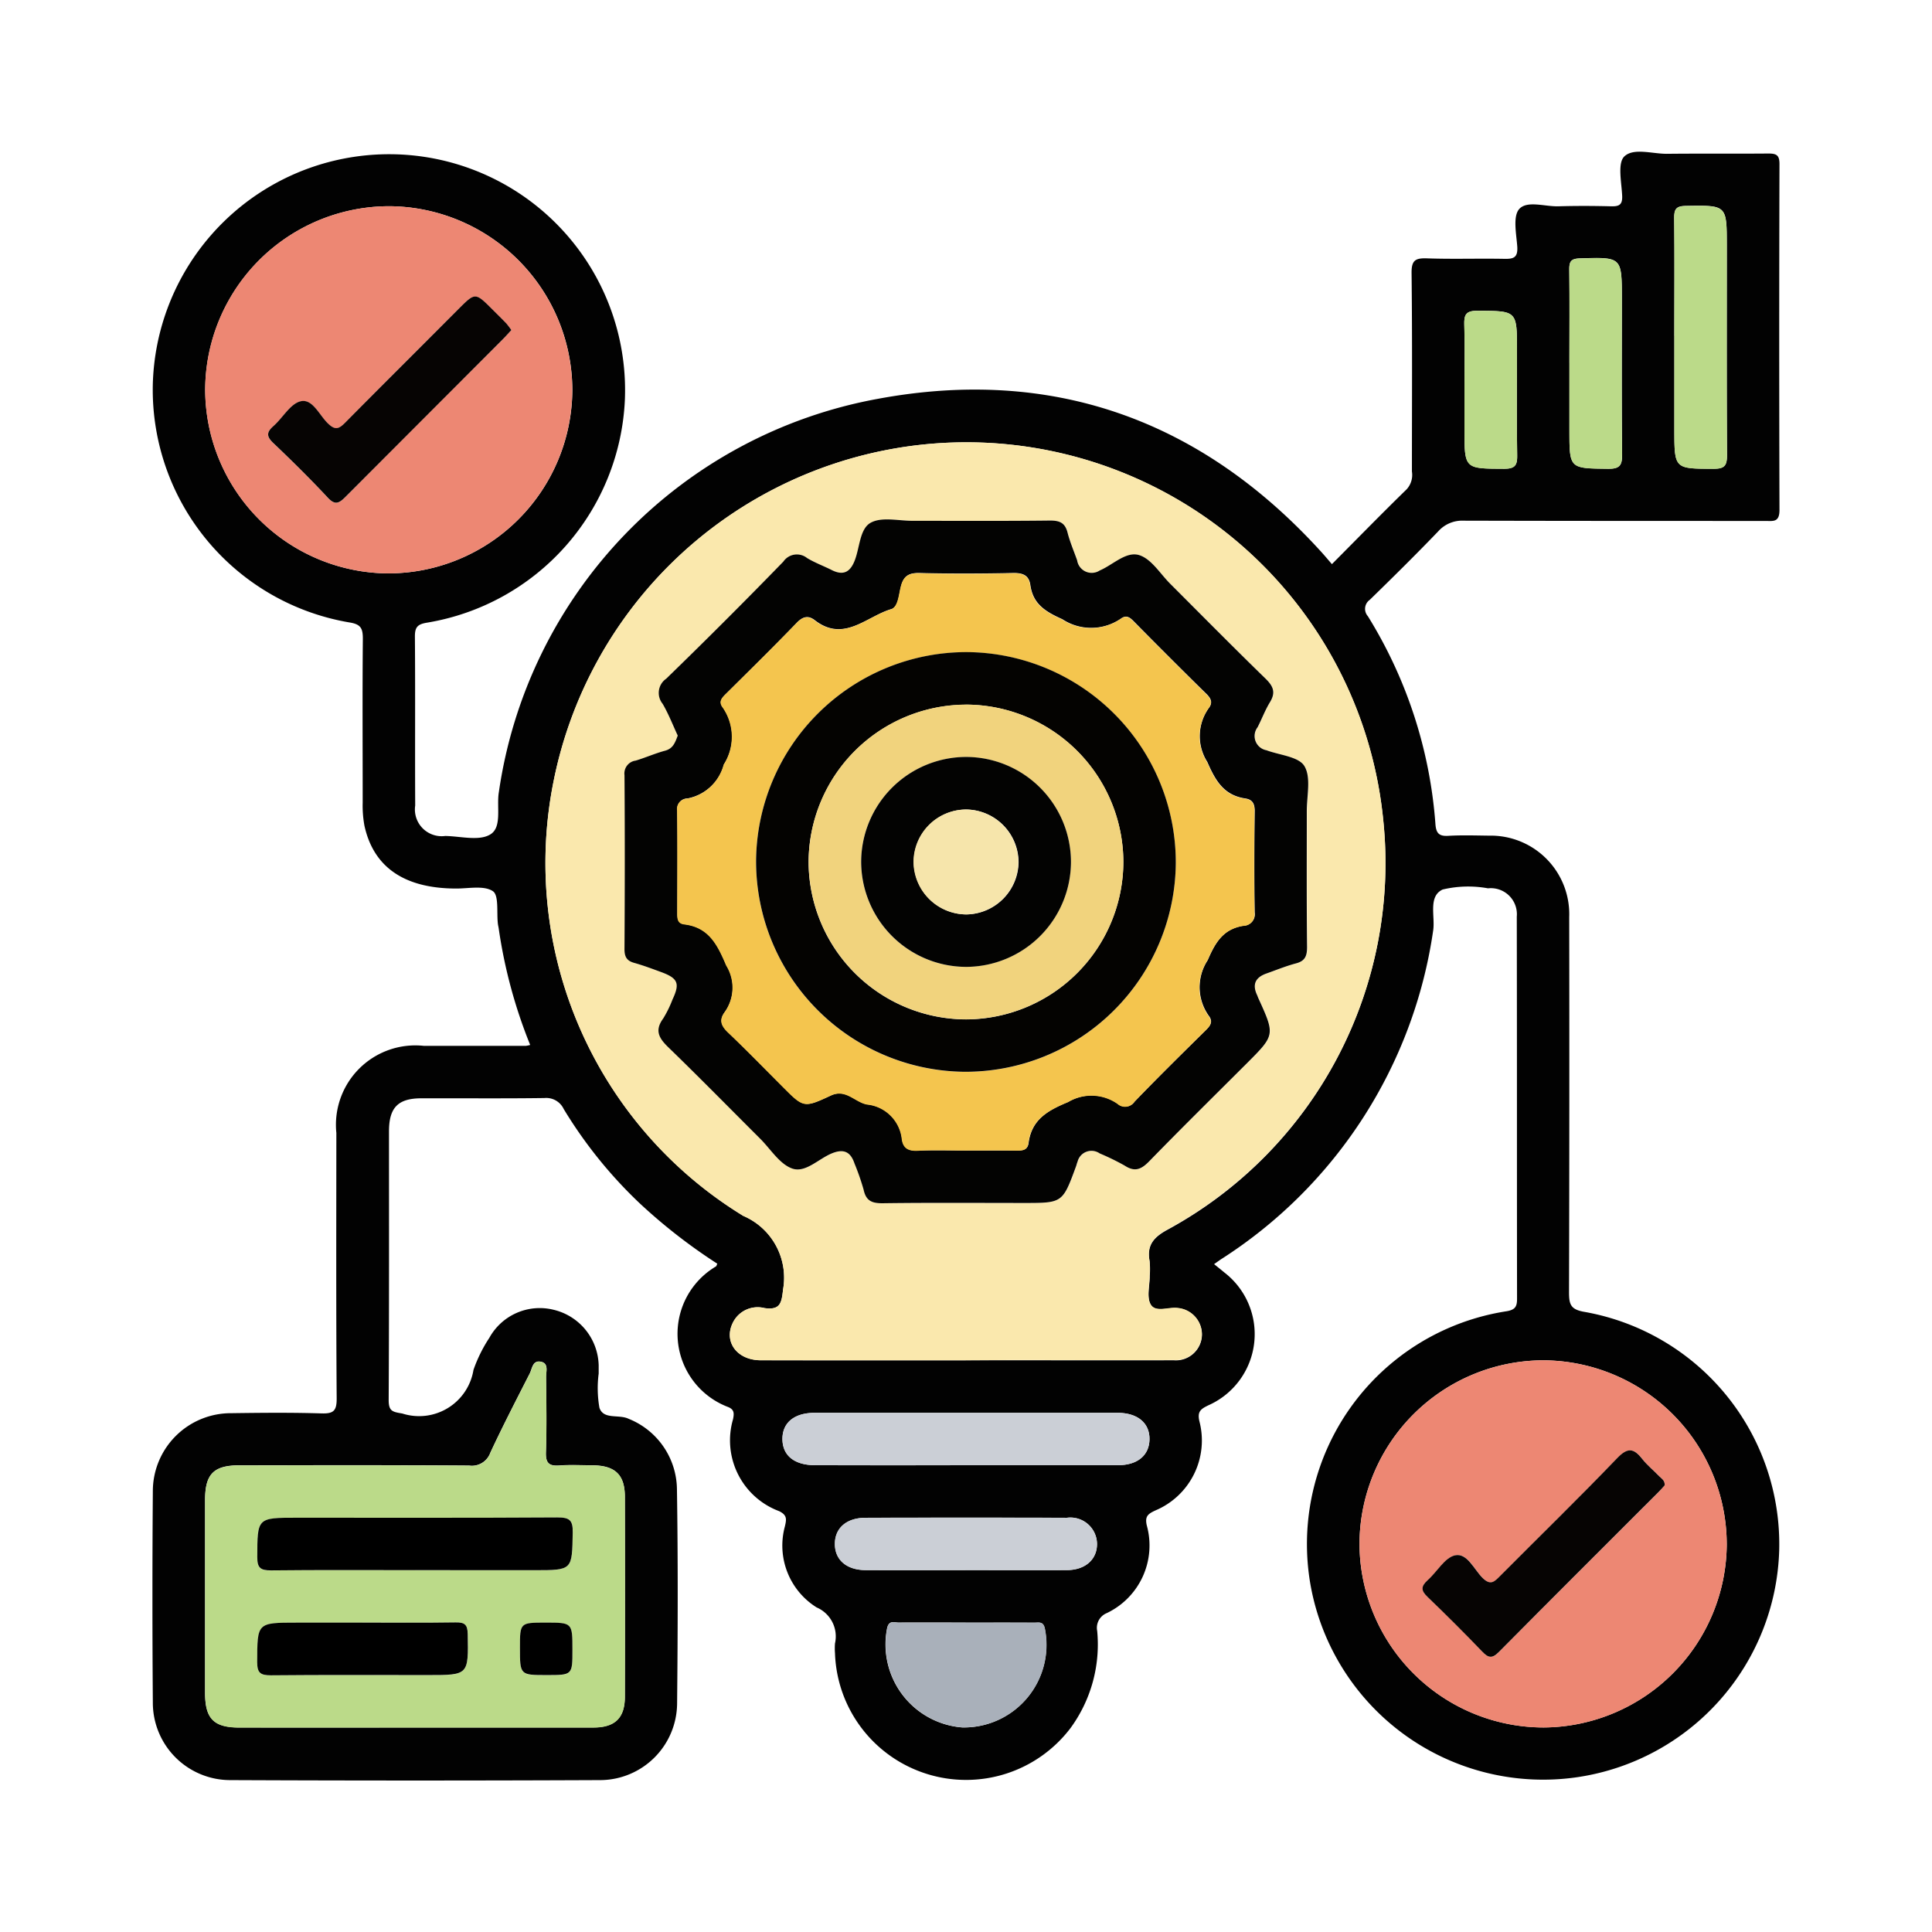 <svg xmlns="http://www.w3.org/2000/svg" width="73" height="73" viewBox="0 0 73 73">
  <g id="Grupo_957402" data-name="Grupo 957402" transform="translate(-202 -7053)">
    <rect id="Rectángulo_307000" data-name="Rectángulo 307000" width="73" height="73" transform="translate(202 7053)" fill="none"/>
    <g id="Grupo_957399" data-name="Grupo 957399" transform="translate(513.363 7037.271)">
      <path id="Trazado_632289" data-name="Trazado 632289" d="M-261.037,37.045c.955-.96,1.877-1.905,2.823-2.827a.805.805,0,0,0,.2-.673c0-2.5.016-5-.013-7.495-.006-.485.141-.574.583-.559.969.034,1.941,0,2.911.018.35.008.525-.037.5-.456-.035-.488-.174-1.152.076-1.429.3-.327.969-.085,1.478-.1.66-.019,1.322-.017,1.982,0,.3.008.444-.044.427-.4-.024-.51-.181-1.229.081-1.483.346-.334,1.052-.1,1.6-.1,1.28-.014,2.561,0,3.841-.011.306,0,.423.057.422.4q-.019,6.535,0,13.07c0,.474-.242.414-.532.413-3.8,0-7.6,0-11.4-.01a1.211,1.211,0,0,0-.965.406c-.844.878-1.711,1.734-2.583,2.584a.416.416,0,0,0-.074.617,17.291,17.291,0,0,1,2.554,7.854c.025.335.126.468.479.447.515-.03,1.032-.013,1.549-.007a2.966,2.966,0,0,1,3.027,3.074q.012,7.092-.007,14.185c0,.461.066.651.6.738a8.915,8.915,0,0,1,7.341,9.023,8.932,8.932,0,0,1-7.605,8.552A8.929,8.929,0,0,1-261.848,75.6a8.9,8.9,0,0,1,7.417-10.327c.327-.057.39-.182.389-.477-.007-4.811,0-9.622-.01-14.432a.984.984,0,0,0-1.087-1.07,4.174,4.174,0,0,0-1.714.045c-.562.262-.273,1.029-.36,1.562a17.755,17.755,0,0,1-8,12.4c-.084.056-.165.115-.276.193.143.115.269.216.393.319a2.941,2.941,0,0,1-.6,5.011c-.3.144-.436.238-.346.615a2.867,2.867,0,0,1-1.659,3.359c-.285.132-.41.221-.331.569a2.831,2.831,0,0,1-1.515,3.314.6.6,0,0,0-.359.673,5.354,5.354,0,0,1-1.011,3.674,4.954,4.954,0,0,1-5.418,1.73,4.951,4.951,0,0,1-3.478-4.563,2.342,2.342,0,0,1,0-.371,1.191,1.191,0,0,0-.692-1.358,2.755,2.755,0,0,1-1.2-3.066c.055-.248.1-.418-.22-.573a2.854,2.854,0,0,1-1.74-3.475c.046-.234.047-.373-.212-.469a2.958,2.958,0,0,1-.43-5.305c.014-.009.017-.036.048-.1a20.918,20.918,0,0,1-2.939-2.288,17.1,17.1,0,0,1-2.865-3.556.729.729,0,0,0-.729-.416c-1.549.021-3.1.006-4.647.01-.883,0-1.225.349-1.226,1.245,0,3.386.007,6.772-.012,10.159,0,.422.148.445.514.506a2.081,2.081,0,0,0,2.69-1.647,5.469,5.469,0,0,1,.6-1.213,2.174,2.174,0,0,1,2.426-1.06,2.215,2.215,0,0,1,1.705,2.1c0,.1,0,.206,0,.31a4.288,4.288,0,0,0,.028,1.292c.154.463.735.237,1.105.419a2.9,2.9,0,0,1,1.824,2.652c.042,2.7.033,5.409.006,8.114a2.917,2.917,0,0,1-2.893,2.885q-7,.031-14,0a2.926,2.926,0,0,1-2.916-2.927q-.031-4,0-7.99a2.948,2.948,0,0,1,2.962-2.947c1.136-.016,2.272-.027,3.407.008.455.014.58-.092.577-.565-.024-3.345-.014-6.69-.012-10.035a3,3,0,0,1,3.313-3.287l3.841,0a1.119,1.119,0,0,0,.17-.035,18.914,18.914,0,0,1-1.188-4.392c-.008-.061-.025-.122-.032-.183-.052-.429.044-1.078-.19-1.235-.333-.223-.908-.1-1.38-.1-1.957,0-3.133-.8-3.475-2.386a4.165,4.165,0,0,1-.064-.861c0-2.065-.013-4.13.006-6.194,0-.4-.083-.548-.517-.615a8.921,8.921,0,0,1-7.42-8.958,8.931,8.931,0,0,1,7.587-8.63,8.915,8.915,0,0,1,10.251,9.171,8.944,8.944,0,0,1-7.463,8.425c-.365.057-.474.164-.471.531.017,2.127,0,4.253.011,6.38a1.011,1.011,0,0,0,1.134,1.151c.578.009,1.274.2,1.7-.056.459-.271.233-1.048.327-1.6A17.671,17.671,0,0,1-278.2,30.8c6.568-1.221,12.175.768,16.7,5.716C-261.347,36.68-261.205,36.851-261.037,37.045Zm-13.841,30.082h1.734c2.044,0,4.088.006,6.132,0a.986.986,0,0,0,1.065-.968,1,1,0,0,0-.9-1c-.354-.052-.842.184-1.032-.132-.165-.274-.039-.723-.041-1.094a3.149,3.149,0,0,0-.005-.556c-.111-.6.155-.9.677-1.184A15.756,15.756,0,0,0-259.1,46.705a15.828,15.828,0,0,0-18.409-14.039,15.927,15.927,0,0,0-12.931,12.554,15.631,15.631,0,0,0,7.164,16.451,2.541,2.541,0,0,1,1.5,2.788c-.055.532-.125.773-.7.695a1.044,1.044,0,0,0-1.2.56c-.347.716.161,1.408,1.059,1.411C-280.039,67.132-277.459,67.128-274.878,67.128Zm-21.8-29.733a6.963,6.963,0,0,0,6.941-6.919,6.96,6.96,0,0,0-6.9-6.954,6.96,6.96,0,0,0-6.972,6.949A6.962,6.962,0,0,0-296.677,37.395Zm50.559,36.666a6.962,6.962,0,0,0-6.927-6.932,6.961,6.961,0,0,0-6.949,6.909A6.964,6.964,0,0,0-253.037,81,6.965,6.965,0,0,0-246.118,74.061ZM-295.693,81c2.251,0,4.5,0,6.752,0,.814,0,1.185-.362,1.187-1.162q.01-3.778,0-7.555c0-.835-.367-1.181-1.223-1.189-.413,0-.828-.025-1.238.006-.391.03-.536-.077-.522-.5.034-.948.016-1.9.006-2.848,0-.208.112-.513-.2-.573s-.325.265-.42.452c-.505.991-1.017,1.98-1.486,2.988a.739.739,0,0,1-.8.485c-2.891-.02-5.781-.012-8.672-.01-.976,0-1.3.325-1.306,1.292q0,3.654,0,7.307c0,.975.328,1.307,1.291,1.308Q-299.007,81.006-295.693,81Zm20.762-9.91c1.938,0,3.875,0,5.813,0,.733,0,1.176-.372,1.188-.969.013-.619-.444-1.009-1.21-1.009q-5.72,0-11.441,0c-.777,0-1.226.377-1.218,1s.456.978,1.24.979Q-277.745,71.1-274.932,71.092Zm.053,5.947c-.845,0-1.689-.005-2.534,0-.158,0-.356-.1-.43.2A3.146,3.146,0,0,0-275.007,81a3.119,3.119,0,0,0,3.123-3.722c-.055-.295-.229-.235-.4-.236C-273.148,77.036-274.013,77.039-274.878,77.039Zm26.78-48.62v3.523c0,1.513,0,1.5,1.49,1.5.42,0,.5-.133.5-.521-.016-2.637-.008-5.274-.008-7.911,0-1.539,0-1.526-1.552-1.5-.361.006-.44.121-.436.457C-248.089,25.452-248.1,26.936-248.1,28.419Zm-26.783,46.637c1.277,0,2.554.006,3.832,0,.708,0,1.156-.419,1.137-1.019a1.006,1.006,0,0,0-1.136-.958q-3.8-.009-7.6,0c-.726,0-1.167.385-1.167.988s.44.986,1.166.99C-277.395,75.061-276.138,75.056-274.881,75.056Zm22.818-45.612v2.533c0,1.47,0,1.449,1.462,1.466.451.005.534-.139.529-.555-.022-1.956-.01-3.913-.01-5.869,0-1.586,0-1.574-1.586-1.526-.339.01-.406.122-.4.429C-252.054,27.1-252.064,28.27-252.064,29.444Zm-3.965.966v1.543c0,1.5,0,1.484,1.5,1.49.433,0,.5-.154.491-.529-.02-1.317-.007-2.634-.007-3.951,0-1.5,0-1.484-1.5-1.49-.434,0-.5.153-.491.529C-256.012,28.8-256.029,29.607-256.029,30.41Z" fill="#020202"/>
      <path id="Trazado_632290" data-name="Trazado 632290" d="M-229.9,100.367c-2.581,0-5.161,0-7.742,0-.9,0-1.406-.7-1.059-1.411a1.044,1.044,0,0,1,1.2-.56c.578.078.649-.163.7-.695a2.541,2.541,0,0,0-1.5-2.788,15.631,15.631,0,0,1-7.164-16.451A15.927,15.927,0,0,1-232.53,65.906a15.829,15.829,0,0,1,18.409,14.039,15.756,15.756,0,0,1-8.157,15.478c-.522.286-.788.588-.677,1.184a3.151,3.151,0,0,1,.005.556c0,.371-.123.82.041,1.094.19.316.678.08,1.032.132a1,1,0,0,1,.9,1,.986.986,0,0,1-1.065.968c-2.044.011-4.088,0-6.132,0Zm-10.877-23.6c-.1.272-.179.489-.471.568-.377.1-.737.262-1.111.375a.49.49,0,0,0-.425.549c.019,2.188.015,4.377,0,6.566,0,.293.081.449.366.528.337.094.665.218.994.338.663.242.744.431.454,1.047a4.231,4.231,0,0,1-.353.719c-.331.453-.158.745.2,1.09,1.173,1.133,2.314,2.3,3.469,3.452.394.393.732.956,1.208,1.125.5.176.994-.368,1.5-.574.446-.181.7-.058.852.38a9.271,9.271,0,0,1,.345.991c.092.43.32.52.734.514,1.776-.025,3.552-.01,5.328-.01,1.456,0,1.456,0,1.964-1.382.021-.058.033-.12.058-.176a.542.542,0,0,1,.836-.315,9.278,9.278,0,0,1,.943.46c.4.261.641.135.942-.175,1.21-1.243,2.446-2.46,3.673-3.686,1.072-1.072,1.072-1.072.434-2.472-.017-.037-.029-.077-.046-.115-.192-.407-.049-.667.357-.81.369-.13.732-.281,1.109-.38.342-.09.428-.271.424-.614-.02-1.714-.006-3.427-.01-5.141,0-.577.168-1.266-.089-1.7-.214-.358-.938-.411-1.436-.6a.546.546,0,0,1-.333-.871c.158-.312.281-.645.464-.941.227-.369.135-.6-.166-.895-1.216-1.178-2.4-2.387-3.6-3.583-.38-.379-.707-.931-1.163-1.08-.5-.164-1,.365-1.5.577a.556.556,0,0,1-.854-.382c-.124-.349-.271-.693-.363-1.05s-.288-.458-.653-.454c-1.735.02-3.47.007-5.2.01-.536,0-1.168-.159-1.581.07s-.414.935-.607,1.428c-.169.432-.424.58-.856.369-.314-.154-.646-.278-.943-.459a.618.618,0,0,0-.9.134q-2.182,2.241-4.425,4.423a.652.652,0,0,0-.135.95C-241.122,75.954-240.959,76.378-240.779,76.764Z" transform="translate(-44.976 -33.24)" fill="#fae8ad"/>
      <path id="Trazado_632291" data-name="Trazado 632291" d="M-290.643,43.615a6.962,6.962,0,0,1-6.935-6.924,6.96,6.96,0,0,1,6.972-6.949,6.96,6.96,0,0,1,6.9,6.954A6.963,6.963,0,0,1-290.643,43.615Zm4.635-9.194a2.943,2.943,0,0,0-.188-.243c-.171-.179-.349-.352-.524-.527-.653-.653-.653-.653-1.284-.022-1.431,1.43-2.866,2.856-4.289,4.3-.23.233-.368.292-.64.03-.328-.316-.582-.944-1.032-.844-.394.088-.678.625-1.034.938-.26.228-.27.388-.009.636.7.669,1.4,1.35,2.056,2.06.281.3.427.23.678-.023q2.964-2.992,5.951-5.962C-286.221,34.659-286.128,34.551-286.007,34.422Z" transform="translate(-6.034 -6.221)" fill="#ed8773"/>
      <path id="Trazado_632292" data-name="Trazado 632292" d="M-108.009,212.322a6.965,6.965,0,0,1-6.919,6.941,6.964,6.964,0,0,1-6.957-6.964,6.961,6.961,0,0,1,6.949-6.909A6.962,6.962,0,0,1-108.009,212.322Zm-2.345-2.212c.008-.181-.113-.246-.194-.33-.215-.223-.461-.421-.65-.662-.323-.412-.55-.443-.951-.025-1.443,1.5-2.939,2.958-4.409,4.437-.22.221-.368.4-.684.072s-.577-.946-1.03-.842c-.395.091-.678.627-1.034.939-.264.231-.261.39,0,.636q1.053,1,2.059,2.058c.232.242.372.282.632.019,2-2.025,4.024-4.035,6.038-6.049C-110.5,210.275-110.419,210.181-110.354,210.11Z" transform="translate(-138.109 -138.261)" fill="#ed8773"/>
      <path id="Trazado_632293" data-name="Trazado 632293" d="M-289.664,219.4q-3.314,0-6.628,0c-.963,0-1.29-.334-1.291-1.308q0-3.654,0-7.307c0-.967.329-1.292,1.306-1.292,2.891,0,5.781-.01,8.672.01a.739.739,0,0,0,.8-.485c.47-1.008.981-2,1.486-2.988.1-.186.123-.508.42-.452s.2.365.2.573c.009.949.027,1.9-.006,2.848-.015.423.13.53.522.5.41-.031.825-.01,1.238-.006.856.008,1.221.354,1.223,1.189q.009,3.778,0,7.555c0,.8-.372,1.16-1.187,1.162C-285.163,219.4-287.414,219.4-289.664,219.4Zm.014-5.946h4.515c1.439,0,1.415,0,1.442-1.427.009-.479-.135-.568-.584-.566-3.278.02-6.556.011-9.835.011-1.515,0-1.5,0-1.5,1.489,0,.418.129.505.52.5C-293.279,213.438-291.464,213.449-289.65,213.449Zm-1.991,1.982h-2.472c-1.512,0-1.495,0-1.5,1.49,0,.418.13.5.52.5,1.978-.019,3.956-.009,5.933-.009,1.539,0,1.525,0,1.5-1.552-.006-.359-.118-.443-.456-.437C-289.291,215.443-290.466,215.432-291.64,215.432Zm5.952.95c0,1.032,0,1.032,1.012,1.032.971,0,.971,0,.971-.95,0-1.032,0-1.032-1.012-1.032C-285.688,215.432-285.688,215.432-285.688,216.382Z" transform="translate(-6.029 -138.393)" fill="#bbda89"/>
      <path id="Trazado_632294" data-name="Trazado 632294" d="M-202.85,215.35q-2.814,0-5.628,0c-.784,0-1.233-.362-1.24-.979s.442-1,1.218-1q5.72,0,11.441,0c.766,0,1.223.39,1.21,1.009-.013.6-.455.968-1.188.969C-198.975,215.353-200.913,215.35-202.85,215.35Z" transform="translate(-72.081 -144.258)" fill="#cbcfd6"/>
      <path id="Trazado_632295" data-name="Trazado 632295" d="M-191.059,245.278c.865,0,1.731,0,2.6,0,.17,0,.344-.059.4.236a3.119,3.119,0,0,1-3.123,3.722,3.146,3.146,0,0,1-2.836-3.757c.074-.3.273-.2.431-.2C-192.748,245.272-191.9,245.278-191.059,245.278Z" transform="translate(-83.819 -168.239)" fill="#a9b0ba"/>
      <path id="Trazado_632296" data-name="Trazado 632296" d="M-73.993,34.589c0-1.483.009-2.967-.007-4.45,0-.336.075-.451.436-.457,1.552-.027,1.552-.041,1.552,1.5,0,2.637-.008,5.274.008,7.911,0,.388-.08.522-.5.521-1.49-.005-1.49.013-1.49-1.5Q-73.993,36.35-73.993,34.589Z" transform="translate(-174.105 -6.169)" fill="#bbda89"/>
      <path id="Trazado_632297" data-name="Trazado 632297" d="M-196.8,231.314c-1.257,0-2.513,0-3.77,0-.725,0-1.167-.388-1.166-.99s.441-.986,1.167-.988q3.8-.008,7.6,0a1.006,1.006,0,0,1,1.136.958c.019.6-.429,1.014-1.137,1.019C-194.243,231.321-195.52,231.314-196.8,231.314Z" transform="translate(-78.084 -156.258)" fill="#cbcfd6"/>
      <path id="Trazado_632298" data-name="Trazado 632298" d="M-89.962,41.592c0-1.174.009-2.348-.006-3.521,0-.308.062-.419.4-.429,1.586-.048,1.586-.061,1.586,1.526,0,1.957-.012,3.913.01,5.869,0,.416-.079.56-.529.555-1.462-.017-1.462,0-1.462-1.466Q-89.963,42.859-89.962,41.592Z" transform="translate(-162.101 -12.148)" fill="#bbda89"/>
      <path id="Trazado_632299" data-name="Trazado 632299" d="M-105.942,48.595c0-.8.017-1.606-.007-2.408-.011-.376.057-.531.491-.529,1.5.006,1.5-.014,1.5,1.49,0,1.317-.012,2.635.007,3.951.006.375-.058.531-.491.529-1.5-.005-1.5.014-1.5-1.49Z" transform="translate(-150.087 -18.185)" fill="#bbda89"/>
      <path id="Trazado_632300" data-name="Trazado 632300" d="M-231.728,85.592c-.18-.385-.343-.81-.57-1.2a.652.652,0,0,1,.135-.95q2.244-2.179,4.425-4.423a.618.618,0,0,1,.9-.134c.3.181.629.3.943.459.432.212.687.064.855-.369.192-.492.187-1.2.607-1.428s1.045-.069,1.581-.07c1.735,0,3.47.01,5.2-.01.365,0,.56.092.653.454s.239.7.363,1.05a.556.556,0,0,0,.854.382c.5-.212,1-.741,1.5-.577.457.149.783.7,1.163,1.08,1.2,1.2,2.384,2.4,3.6,3.583.3.292.393.526.166.895-.182.3-.305.629-.464.941a.546.546,0,0,0,.333.871c.5.187,1.222.24,1.436.6.257.429.088,1.118.089,1.7,0,1.714-.009,3.428.01,5.141,0,.344-.082.525-.424.614-.377.1-.741.25-1.109.38-.406.143-.549.4-.357.81.018.037.029.077.046.115.638,1.4.638,1.4-.434,2.472-1.227,1.226-2.463,2.443-3.673,3.686-.3.31-.545.436-.942.175a9.273,9.273,0,0,0-.943-.46.542.542,0,0,0-.836.315c-.025.056-.037.118-.058.176-.508,1.382-.508,1.382-1.964,1.382-1.776,0-3.552-.014-5.328.01-.414.006-.643-.084-.734-.514a9.265,9.265,0,0,0-.345-.991c-.148-.439-.406-.562-.852-.38-.506.206-1,.75-1.5.574-.476-.168-.814-.731-1.208-1.125-1.155-1.152-2.3-2.319-3.469-3.452-.358-.346-.531-.637-.2-1.09a4.234,4.234,0,0,0,.353-.719c.29-.617.209-.806-.454-1.047-.329-.12-.657-.244-.994-.338-.285-.079-.368-.235-.366-.528.013-2.189.016-4.377,0-6.566a.49.49,0,0,1,.425-.549c.374-.113.734-.274,1.111-.375C-231.907,86.082-231.83,85.864-231.728,85.592Zm10.876,15.675c.64,0,1.28,0,1.921,0,.218,0,.422,0,.46-.282.119-.892.728-1.231,1.5-1.552a1.723,1.723,0,0,1,1.87.069.424.424,0,0,0,.636-.081c.873-.908,1.771-1.791,2.668-2.676.175-.173.321-.327.132-.571a1.862,1.862,0,0,1-.036-2.1c.29-.677.593-1.179,1.356-1.3a.43.43,0,0,0,.418-.494c-.021-1.28-.016-2.56,0-3.84,0-.276-.084-.432-.356-.473-.809-.121-1.125-.668-1.435-1.379a1.821,1.821,0,0,1,.057-2.038c.154-.2.089-.357-.086-.529q-1.391-1.368-2.761-2.758c-.147-.149-.278-.236-.475-.09a1.984,1.984,0,0,1-2.213.021c-.635-.285-1.105-.568-1.207-1.285-.054-.381-.287-.467-.654-.46-1.177.024-2.355.028-3.531,0-.4-.01-.6.106-.7.489-.084.312-.1.8-.376.876-.932.277-1.784,1.27-2.884.418-.247-.191-.452-.144-.684.1-.874.906-1.773,1.79-2.667,2.676-.158.156-.294.3-.12.521a1.946,1.946,0,0,1,.036,2.153,1.762,1.762,0,0,1-1.374,1.284.393.393,0,0,0-.387.448c.017,1.3.009,2.6.005,3.9,0,.2.018.376.268.406.931.112,1.253.777,1.583,1.554a1.59,1.59,0,0,1-.056,1.757c-.231.309-.134.53.132.782.7.668,1.379,1.365,2.065,2.052.782.783.788.8,1.813.321.567-.263.9.251,1.361.339a1.471,1.471,0,0,1,1.32,1.316c.05.35.261.45.61.431C-222.051,101.245-221.452,101.267-220.852,101.267Z" transform="translate(-54.027 -42.069)" fill="#030302"/>
      <path id="Trazado_632301" data-name="Trazado 632301" d="M-278.8,44.767c-.12.13-.214.237-.314.338q-2.977,2.979-5.951,5.962c-.251.253-.4.325-.678.023-.661-.71-1.354-1.391-2.056-2.06-.26-.248-.25-.407.009-.636.356-.313.64-.85,1.034-.938.45-.1.7.528,1.032.844.271.262.41.2.64-.03,1.422-1.439,2.858-2.865,4.289-4.3.631-.631.631-.631,1.284.022.175.175.353.348.524.527A2.937,2.937,0,0,1-278.8,44.767Z" transform="translate(-13.242 -16.566)" fill="#060403"/>
      <path id="Trazado_632302" data-name="Trazado 632302" d="M-103.147,220.416c-.064.071-.142.165-.228.251-2.014,2.015-4.034,4.024-6.038,6.049-.26.263-.4.223-.632-.019q-1.007-1.051-2.059-2.058c-.257-.245-.259-.4,0-.636.356-.312.639-.849,1.034-.939.453-.1.714.519,1.03.842s.465.149.684-.072c1.47-1.479,2.966-2.933,4.409-4.437.4-.418.628-.387.951.025.19.242.436.439.65.662C-103.26,220.17-103.139,220.235-103.147,220.416Z" transform="translate(-145.316 -148.567)" fill="#060403"/>
      <path id="Trazado_632303" data-name="Trazado 632303" d="M-283.679,231.287c-1.814,0-3.629-.011-5.443.009-.391,0-.521-.083-.52-.5.005-1.489-.012-1.489,1.5-1.489,3.278,0,6.556.009,9.835-.011.448,0,.593.087.584.566-.027,1.427,0,1.427-1.442,1.427Z" transform="translate(-12 -156.231)"/>
      <path id="Trazado_632304" data-name="Trazado 632304" d="M-285.67,245.284c1.174,0,2.349.011,3.523-.007.338-.005.45.078.456.437.027,1.552.04,1.552-1.5,1.552-1.978,0-3.956-.01-5.934.009-.39,0-.521-.083-.52-.5.005-1.49-.013-1.49,1.5-1.49Z" transform="translate(-12 -168.245)"/>
      <path id="Trazado_632305" data-name="Trazado 632305" d="M-249.666,246.256c0-.95,0-.95.971-.95,1.012,0,1.012,0,1.012,1.032,0,.95,0,.95-.971.95C-249.666,247.288-249.666,247.288-249.666,246.256Z" transform="translate(-42.051 -168.267)"/>
      <path id="Trazado_632306" data-name="Trazado 632306" d="M-214.839,107.4c-.6,0-1.2-.022-1.8.009-.349.018-.56-.081-.61-.431a1.471,1.471,0,0,0-1.32-1.316c-.458-.089-.795-.6-1.361-.339-1.025.476-1.031.462-1.813-.321-.686-.687-1.361-1.384-2.065-2.052-.265-.251-.363-.472-.132-.782a1.59,1.59,0,0,0,.056-1.757c-.33-.777-.652-1.442-1.583-1.554-.249-.03-.268-.2-.268-.406,0-1.3.011-2.6-.005-3.9a.393.393,0,0,1,.387-.448,1.762,1.762,0,0,0,1.374-1.284,1.946,1.946,0,0,0-.035-2.153c-.174-.226-.038-.365.12-.521.895-.887,1.793-1.77,2.667-2.676.232-.24.438-.287.684-.1,1.1.851,1.952-.142,2.884-.418.272-.081.291-.564.376-.876.1-.384.305-.5.7-.489,1.177.03,2.354.026,3.531,0,.366-.007.6.079.654.46.1.718.572,1,1.207,1.285a1.984,1.984,0,0,0,2.213-.021c.2-.146.327-.059.475.09q1.373,1.386,2.761,2.758c.175.172.241.325.086.529a1.821,1.821,0,0,0-.057,2.038c.309.711.625,1.258,1.434,1.379.273.041.359.2.356.473-.013,1.28-.018,2.56,0,3.84a.43.43,0,0,1-.418.494c-.763.121-1.065.623-1.356,1.3a1.862,1.862,0,0,0,.036,2.1c.189.245.043.4-.132.571-.9.885-1.795,1.768-2.668,2.676a.424.424,0,0,1-.636.081,1.723,1.723,0,0,0-1.87-.069c-.776.321-1.385.66-1.5,1.552-.038.284-.242.283-.46.282C-213.558,107.393-214.2,107.4-214.839,107.4Zm-7.916-10.943a7.953,7.953,0,0,0,7.859,7.97,7.95,7.95,0,0,0,8-7.888,7.95,7.95,0,0,0-7.859-7.969A7.95,7.95,0,0,0-222.755,96.453Z" transform="translate(-60.041 -48.197)" fill="#f4c54e"/>
      <path id="Trazado_632307" data-name="Trazado 632307" d="M-213.729,105.489a7.951,7.951,0,0,1,8-7.887,7.95,7.95,0,0,1,7.859,7.969,7.95,7.95,0,0,1-8,7.888A7.953,7.953,0,0,1-213.729,105.489Zm7.92-5.9a5.966,5.966,0,0,0-5.936,5.955,5.968,5.968,0,0,0,5.957,5.936,5.965,5.965,0,0,0,5.936-5.957A5.963,5.963,0,0,0-205.809,99.586Z" transform="translate(-69.066 -57.233)" fill="#040301"/>
      <path id="Trazado_632308" data-name="Trazado 632308" d="M-199.8,105.59a5.963,5.963,0,0,1,5.957,5.934,5.965,5.965,0,0,1-5.936,5.957,5.968,5.968,0,0,1-5.957-5.936A5.966,5.966,0,0,1-199.8,105.59Zm-.006,9.908a3.976,3.976,0,0,0,3.98-3.963,3.973,3.973,0,0,0-3.917-3.963,3.975,3.975,0,0,0-4.01,3.932A3.978,3.978,0,0,0-199.809,115.5Z" transform="translate(-75.073 -63.238)" fill="#f1d37d"/>
      <path id="Trazado_632309" data-name="Trazado 632309" d="M-193.8,121.5a3.978,3.978,0,0,1-3.947-4,3.975,3.975,0,0,1,4.01-3.932,3.973,3.973,0,0,1,3.917,3.963A3.976,3.976,0,0,1-193.8,121.5Zm0-5.945a1.991,1.991,0,0,0-1.96,1.971,2,2,0,0,0,2,1.992,2,2,0,0,0,1.961-1.972A2,2,0,0,0-193.81,115.554Z" transform="translate(-81.077 -69.238)" fill="#030302"/>
      <path id="Trazado_632310" data-name="Trazado 632310" d="M-187.807,121.556a2,2,0,0,1,2,1.991,2,2,0,0,1-1.961,1.972,2,2,0,0,1-2-1.992A1.991,1.991,0,0,1-187.807,121.556Z" transform="translate(-87.079 -75.24)" fill="#f6e5ab"/>
    </g>
  </g>
</svg>
